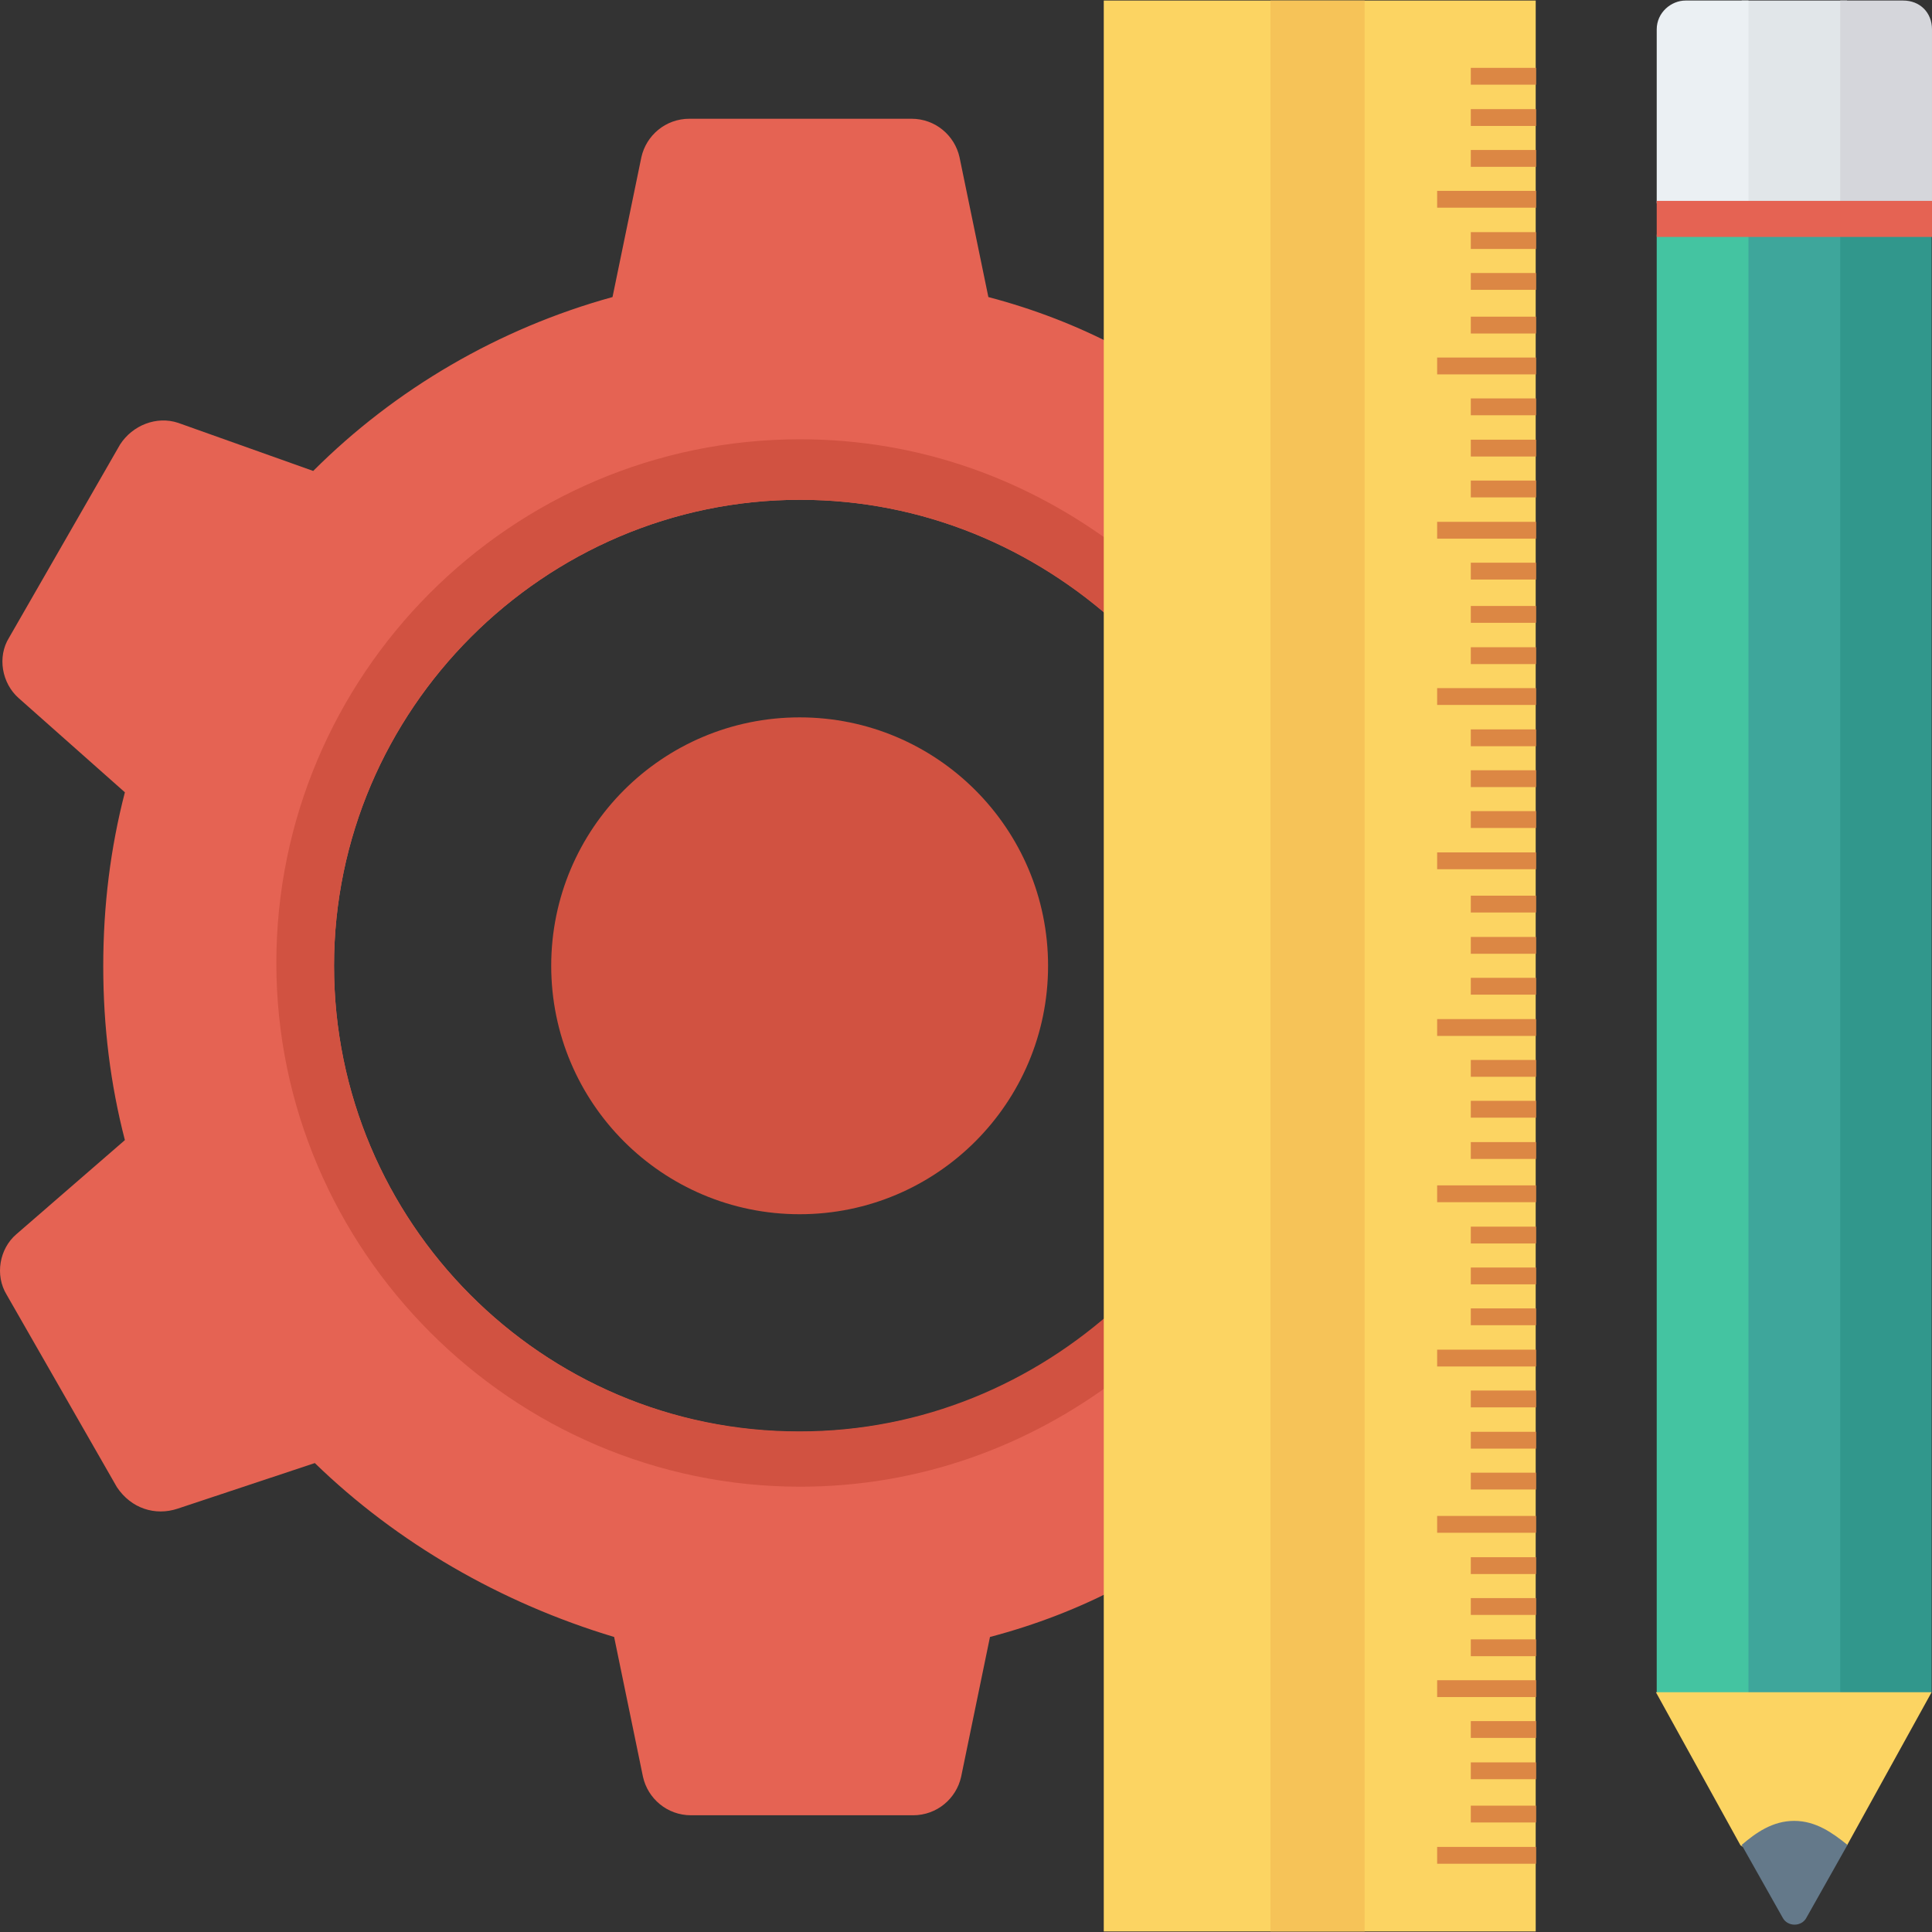 <?xml version="1.0" encoding="iso-8859-1"?>
<!-- Generator: Adobe Illustrator 19.0.0, SVG Export Plug-In . SVG Version: 6.00 Build 0)  -->
<svg xmlns="http://www.w3.org/2000/svg" xmlns:xlink="http://www.w3.org/1999/xlink" version="1.1" id="Layer_1" x="0px" y="0px" viewBox="0 0 482.167 482.167" style="enable-background:new 0 0 482.167 482.167;" xml:space="preserve">
<rect x="0" y="0" width="482.167" height="482.167" fill="#333333" stroke="none"/>
<path style="fill:#E56353;" d="M199.566,357.333c-64.4,0-116.2-52.5-116.2-116.3s52.4-116.3,116.3-116.3c30.7,0,58.4,12,79.5,31.3  v-18.7v-0.6v-50c-10.2-5.4-21.1-9.6-32.5-12.6l-7.2-34.9c-1.2-5.4-6-9.6-12-9.6h-55.4c-6,0-10.8,4.2-12,9.6l-7.2,34.9  c-28.3,7.8-54.2,22.9-74.7,43.4l-33.7-12c-5.4-1.8-11.4,0.6-14.5,5.4l-27.7,48.2c-3,4.8-1.8,11.4,2.4,15.1l26.5,23.5  c-3.6,13.9-5.4,28.3-5.4,43.4c0,15.1,1.8,29.5,5.4,43.4l-27.1,23.5c-4.2,3.6-5.4,10.2-2.4,15.1l27.5,48c3.6,5.4,9.6,7.2,15.1,5.4  l34.3-11.4c20.5,19.9,46.4,34.9,74.7,43.4l7.2,34.9c1.2,5.4,6,9.6,12,9.6h55.4c6,0,10.8-4.2,12-9.6l7.2-34.9  c11.4-3,22.3-7.2,32.5-12.6v-51.4v-18.5C258.666,345.233,230.366,357.333,199.566,357.333z"/>
<g>
	<path style="fill:#D15241;" d="M279.066,325.933c-21.1,19.3-48.8,31.3-79.5,31.3c-64.4,0.1-116.2-52.4-116.2-116.2   s52.4-116.3,116.3-116.3c30.7,0,58.4,12,79.5,31.3v-19.3c-22.3-16.9-49.4-27.1-79.5-27.1c-72.3,0-130.7,59-130.7,130.7   s59,130.7,130.7,130.7c30.1,0,57.2-10.2,79.5-27.1v-18H279.066z"/>
	<circle style="fill:#D15241;" cx="199.566" cy="241.033" r="62"/>
</g>
<rect x="433.366" y="58.533" style="fill:#3EA69B;" width="28.9" height="368.8"/>
<polygon style="fill:#44C4A1;" points="413.466,58.533 436.366,58.533 436.366,427.333 413.466,422.333 "/>
<polygon style="fill:#31978C;" points="459.266,58.533 482.066,58.533 482.066,422.333 459.266,427.333 "/>
<rect x="434.666" y="0.133" style="fill:#E1E6E9;" width="26.3" height="50.6"/>
<path style="fill:#EBF0F3;" d="M420.666,0.133h15.7v50.6h-22.9v-43.4C413.466,3.133,417.066,0.133,420.666,0.133z"/>
<path style="fill:#D5D6DB;" d="M459.266,0.133h15.7c4.2,0,7.2,3,7.2,7.2v43.4h-22.9L459.266,0.133L459.266,0.133z"/>
<rect x="413.466" y="50.133" style="fill:#E56353;" width="68.7" height="9"/>
<path style="fill:#FCD462;" d="M482.066,422.333l-21.1,38.2c-3.7,2.7-7.8,4.2-13.3,4.2c-5.4,0-8.9-1.3-13.3-4.2l-21.1-38.2H482.066z  "/>
<path style="fill:#64798A;" d="M447.766,454.433c5.4,0,9.6,3,13.3,6l-10.2,18.1c-1.2,2.4-4.8,2.4-6,0l-10.2-18.1  C438.166,457.433,442.366,454.433,447.766,454.433z"/>
<rect x="275.466" y="0.133" style="fill:#FCD462;" width="107.8" height="481.9"/>
<rect x="317.066" y="0.133" style="fill:#F6C358;" width="23.5" height="481.9"/>
<g>
	<rect x="367.066" y="16.933" style="fill:#DC8744;" width="16.3" height="4.2"/>
	<rect x="367.066" y="27.233" style="fill:#DC8744;" width="16.3" height="4.2"/>
	<rect x="367.066" y="37.433" style="fill:#DC8744;" width="16.3" height="4.2"/>
	<rect x="358.666" y="47.633" style="fill:#DC8744;" width="24.7" height="4.2"/>
	<rect x="367.066" y="57.933" style="fill:#DC8744;" width="16.3" height="4.2"/>
	<rect x="367.066" y="68.133" style="fill:#DC8744;" width="16.3" height="4.2"/>
	<rect x="367.066" y="79.033" style="fill:#DC8744;" width="16.3" height="4.2"/>
	<rect x="358.666" y="89.233" style="fill:#DC8744;" width="24.7" height="4.2"/>
	<rect x="367.066" y="99.433" style="fill:#DC8744;" width="16.3" height="4.2"/>
	<rect x="367.066" y="109.733" style="fill:#DC8744;" width="16.3" height="4.2"/>
	<rect x="367.066" y="119.933" style="fill:#DC8744;" width="16.3" height="4.2"/>
	<rect x="358.666" y="130.233" style="fill:#DC8744;" width="24.7" height="4.2"/>
	<rect x="367.066" y="140.433" style="fill:#DC8744;" width="16.3" height="4.2"/>
	<rect x="367.066" y="151.233" style="fill:#DC8744;" width="16.3" height="4.2"/>
	<rect x="367.066" y="161.533" style="fill:#DC8744;" width="16.3" height="4.2"/>
	<rect x="358.666" y="171.733" style="fill:#DC8744;" width="24.7" height="4.2"/>
	<rect x="367.066" y="182.033" style="fill:#DC8744;" width="16.3" height="4.2"/>
	<rect x="367.066" y="192.233" style="fill:#DC8744;" width="16.3" height="4.2"/>
	<rect x="367.066" y="202.433" style="fill:#DC8744;" width="16.3" height="4.2"/>
	<rect x="358.666" y="212.733" style="fill:#DC8744;" width="24.7" height="4.2"/>
	<rect x="367.066" y="223.533" style="fill:#DC8744;" width="16.3" height="4.2"/>
	<rect x="367.066" y="233.833" style="fill:#DC8744;" width="16.3" height="4.2"/>
	<rect x="367.066" y="244.033" style="fill:#DC8744;" width="16.3" height="4.2"/>
	<rect x="358.666" y="254.333" style="fill:#DC8744;" width="24.7" height="4.2"/>
	<rect x="367.066" y="264.533" style="fill:#DC8744;" width="16.3" height="4.2"/>
	<rect x="367.066" y="274.733" style="fill:#DC8744;" width="16.3" height="4.2"/>
	<rect x="367.066" y="285.033" style="fill:#DC8744;" width="16.3" height="4.2"/>
	<rect x="358.666" y="295.833" style="fill:#DC8744;" width="24.7" height="4.2"/>
	<rect x="367.066" y="306.133" style="fill:#DC8744;" width="16.3" height="4.2"/>
	<rect x="367.066" y="316.333" style="fill:#DC8744;" width="16.3" height="4.2"/>
	<rect x="367.066" y="326.533" style="fill:#DC8744;" width="16.3" height="4.2"/>
	<rect x="358.666" y="336.833" style="fill:#DC8744;" width="24.7" height="4.2"/>
	<rect x="367.066" y="347.033" style="fill:#DC8744;" width="16.3" height="4.2"/>
	<rect x="367.066" y="357.333" style="fill:#DC8744;" width="16.3" height="4.2"/>
	<rect x="367.066" y="367.533" style="fill:#DC8744;" width="16.3" height="4.2"/>
	<rect x="358.666" y="378.333" style="fill:#DC8744;" width="24.7" height="4.2"/>
	<rect x="367.066" y="388.633" style="fill:#DC8744;" width="16.3" height="4.2"/>
	<rect x="367.066" y="398.833" style="fill:#DC8744;" width="16.3" height="4.2"/>
	<rect x="367.066" y="409.133" style="fill:#DC8744;" width="16.3" height="4.2"/>
	<rect x="358.666" y="419.333" style="fill:#DC8744;" width="24.7" height="4.2"/>
	<rect x="367.066" y="429.533" style="fill:#DC8744;" width="16.3" height="4.2"/>
	<rect x="367.066" y="439.833" style="fill:#DC8744;" width="16.3" height="4.2"/>
	<rect x="367.066" y="450.633" style="fill:#DC8744;" width="16.3" height="4.2"/>
	<rect x="358.666" y="460.933" style="fill:#DC8744;" width="24.7" height="4.2"/>
</g>
<g>
</g>
<g>
</g>
<g>
</g>
<g>
</g>
<g>
</g>
<g>
</g>
<g>
</g>
<g>
</g>
<g>
</g>
<g>
</g>
<g>
</g>
<g>
</g>
<g>
</g>
<g>
</g>
<g>
</g>
</svg>
